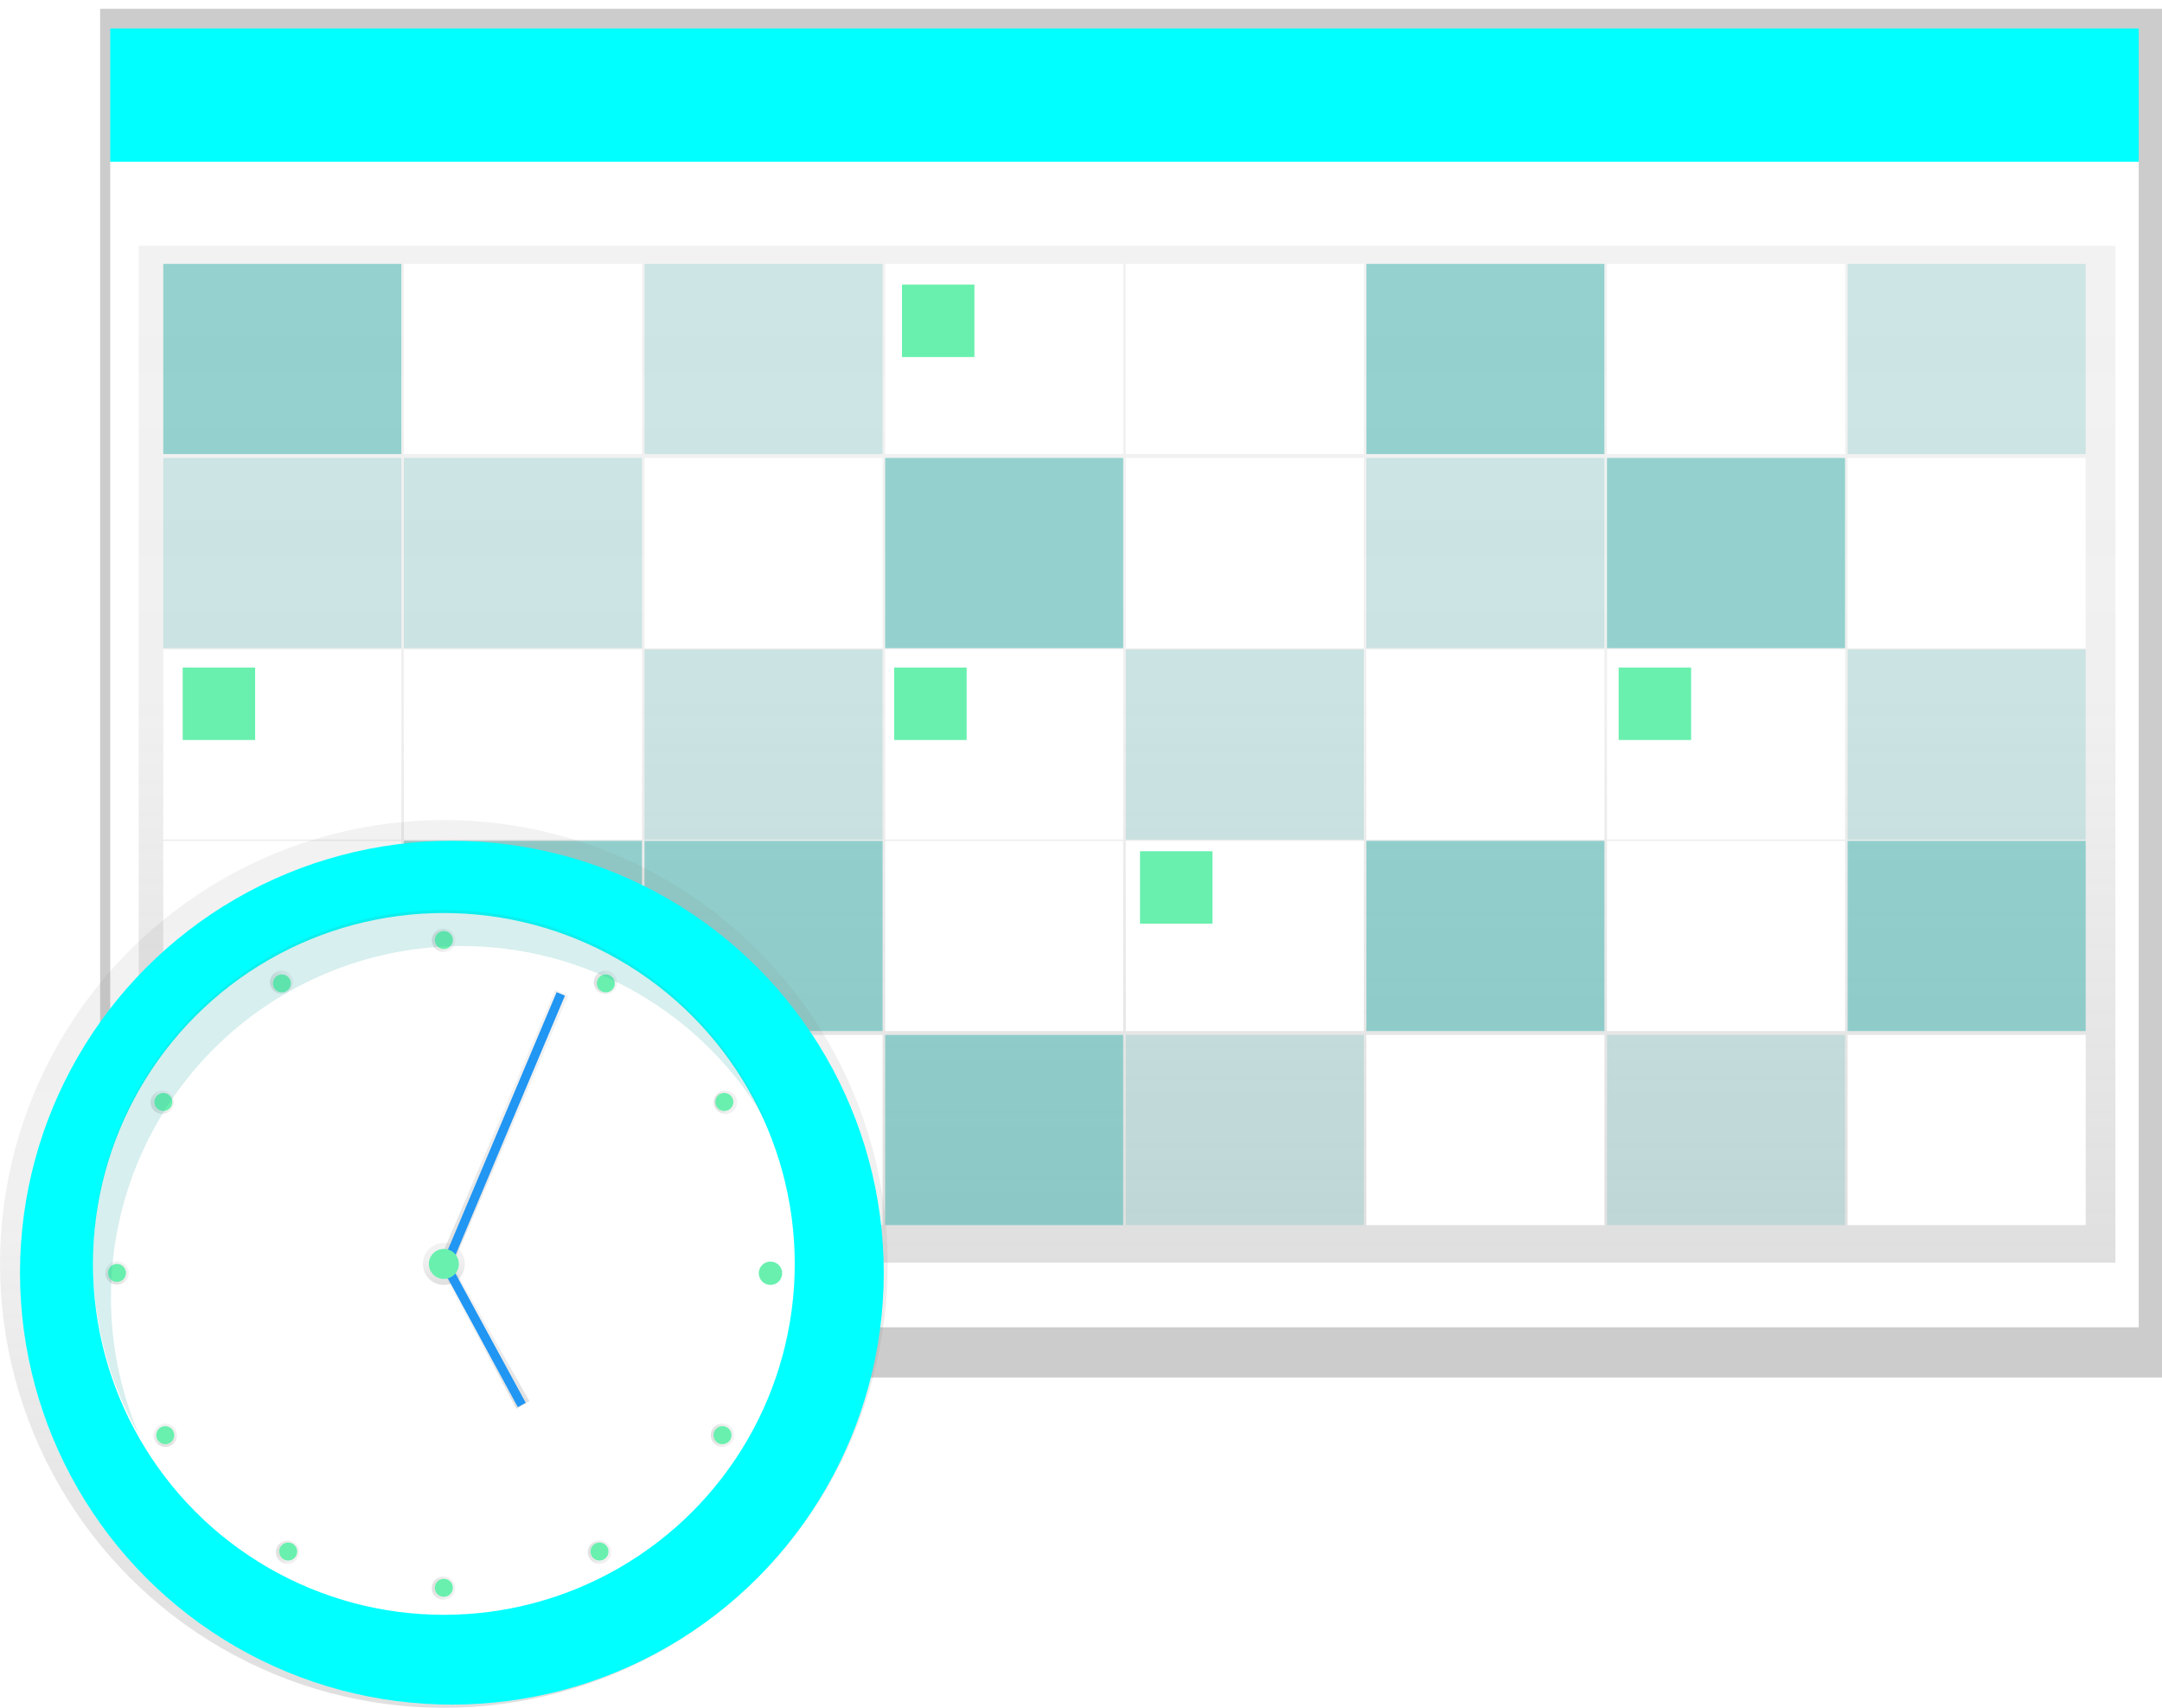 <?xml version="1.0" encoding="UTF-8" standalone="no"?>
<svg
   xmlns:dc="http://purl.org/dc/elements/1.1/"
   xmlns:cc="http://creativecommons.org/ns#"
   xmlns:rdf="http://www.w3.org/1999/02/22-rdf-syntax-ns#"
   xmlns:svg="http://www.w3.org/2000/svg"
   xmlns="http://www.w3.org/2000/svg"
   xmlns:xlink="http://www.w3.org/1999/xlink"
   xmlns:sodipodi="http://sodipodi.sourceforge.net/DTD/sodipodi-0.dtd"
   xmlns:inkscape="http://www.inkscape.org/namespaces/inkscape"
   id="3cd38589-f6b5-4ced-9f2c-9a4b79f01fae"
   data-name="Layer 1"
   width="835.61"
   height="660.05"
   viewBox="0 0 835.61 660.05"
   version="1.1"
   sodipodi:docname="events.svg"
   inkscape:version="0.92.3 (2405546, 2018-03-11)">
  <sodipodi:namedview
     pagecolor="#ffffff"
     bordercolor="#666666"
     borderopacity="1"
     objecttolerance="10"
     gridtolerance="10"
     guidetolerance="10"
     inkscape:pageopacity="0"
     inkscape:pageshadow="2"
     inkscape:window-width="1920"
     inkscape:window-height="1017"
     id="namedview200"
     showgrid="false"
     inkscape:zoom="1.1704132"
     inkscape:cx="417.80499"
     inkscape:cy="330.02499"
     inkscape:window-x="-8"
     inkscape:window-y="-8"
     inkscape:window-maximized="1"
     inkscape:current-layer="3cd38589-f6b5-4ced-9f2c-9a4b79f01fae" />
  <defs
     id="defs25">
    <linearGradient
       id="459c4fc8-d836-433f-a197-0a2a91cd58e2"
       x1="435.61"
       y1="529"
       x2="435.61"
       gradientUnits="userSpaceOnUse">
      <stop
         offset="0"
         stop-color="gray"
         stop-opacity="0.25"
         id="stop2" />
      <stop
         offset="0.54"
         stop-color="gray"
         stop-opacity="0.12"
         id="stop4" />
      <stop
         offset="1"
         stop-color="gray"
         stop-opacity="0.1"
         id="stop6" />
    </linearGradient>
    <linearGradient
       id="342ea0e6-6062-49b7-bc20-c734cb7a73a4"
       x1="435.61"
       y1="488"
       x2="435.61"
       y2="95"
       xlink:href="#459c4fc8-d836-433f-a197-0a2a91cd58e2" />
    <linearGradient
       id="763d00b7-5a07-4818-8ebb-d18341e18e84"
       x1="171.55"
       y1="660.05"
       x2="171.55"
       y2="316.95"
       xlink:href="#459c4fc8-d836-433f-a197-0a2a91cd58e2" />
    <linearGradient
       id="92069d5c-e5f8-43fe-b38d-e54af900eab7"
       x1="171.55"
       y1="496.61"
       x2="171.55"
       y2="480.38"
       xlink:href="#459c4fc8-d836-433f-a197-0a2a91cd58e2" />
    <linearGradient
       id="cc2cb1f8-9965-47fb-9589-218376181648"
       x1="194.61"
       y1="489.5"
       x2="194.61"
       y2="382.5"
       xlink:href="#459c4fc8-d836-433f-a197-0a2a91cd58e2" />
    <linearGradient
       id="21b9629b-50a9-4ebb-aca6-e4e0185f53fc"
       x1="187.61"
       y1="544.5"
       x2="187.61"
       y2="488.5"
       xlink:href="#459c4fc8-d836-433f-a197-0a2a91cd58e2" />
    <linearGradient
       id="fcd1d80a-fd87-48d8-ac9f-c26a469979c7"
       x1="509.54"
       y1="778.88"
       x2="509.54"
       y2="769.85"
       gradientTransform="translate(1170.3 491.9) rotate(120)"
       xlink:href="#459c4fc8-d836-433f-a197-0a2a91cd58e2" />
    <linearGradient
       id="103b5314-699c-4416-ba96-f0315aa2be6d"
       x1="246.07"
       y1="679.17"
       x2="246.07"
       y2="670.14"
       gradientTransform="translate(370.3 -32.65) rotate(30)"
       xlink:href="#459c4fc8-d836-433f-a197-0a2a91cd58e2" />
    <linearGradient
       id="f7eccc56-af47-4388-bae2-3610c4149eb5"
       x1="364.44"
       y1="766.03"
       x2="364.44"
       y2="756.99"
       gradientTransform="translate(110.34 -349.73) rotate(30)"
       xlink:href="#459c4fc8-d836-433f-a197-0a2a91cd58e2" />
    <linearGradient
       id="bcd8726a-d7c5-49b1-9a44-0b3978539435"
       x1="643.63"
       y1="719.48"
       x2="643.63"
       y2="710.44"
       gradientTransform="translate(1232.03 299.71) rotate(120)"
       xlink:href="#459c4fc8-d836-433f-a197-0a2a91cd58e2" />
    <linearGradient
       id="391a46f9-b208-48d2-be26-d2096ab99e61"
       x1="627.41"
       y1="656.89"
       x2="627.41"
       y2="647.85"
       gradientTransform="translate(1232.3 266.24) rotate(120)"
       xlink:href="#459c4fc8-d836-433f-a197-0a2a91cd58e2" />
    <linearGradient
       id="83f8f054-eb9c-442d-b51f-167d68b16295"
       x1="643.63"
       y1="594.29"
       x2="643.63"
       y2="585.26"
       gradientTransform="translate(1248.8 237.12) rotate(120)"
       xlink:href="#459c4fc8-d836-433f-a197-0a2a91cd58e2" />
    <linearGradient
       id="ae1ae34d-eb1b-4711-a510-1c391231e596"
       x1="690"
       y1="547.93"
       x2="690"
       y2="538.89"
       gradientTransform="translate(1278.2 220.15) rotate(120)"
       xlink:href="#459c4fc8-d836-433f-a197-0a2a91cd58e2" />
    <linearGradient
       id="9891a10d-f6cd-4be8-8439-1a188b457eca"
       x1="818.66"
       y1="549.09"
       x2="818.66"
       y2="540.05"
       gradientTransform="translate(1342.37 237.96) rotate(120)"
       xlink:href="#459c4fc8-d836-433f-a197-0a2a91cd58e2" />
    <linearGradient
       id="fc0ab291-1c38-49b0-9137-a4534010b0cb"
       x1="863.87"
       y1="596.61"
       x2="863.87"
       y2="587.58"
       gradientTransform="translate(1358.61 267.78) rotate(120)"
       xlink:href="#459c4fc8-d836-433f-a197-0a2a91cd58e2" />
    <linearGradient
       id="28dee737-f47b-4c6f-813e-2c0be0b581eb"
       x1="877.78"
       y1="656.89"
       x2="877.78"
       y2="647.85"
       gradientTransform="translate(1357.49 299.78) rotate(120)"
       xlink:href="#459c4fc8-d836-433f-a197-0a2a91cd58e2" />
    <linearGradient
       id="228de15d-ea7a-43bb-9b48-ae33db5c4fe2"
       x1="863.87"
       y1="717.16"
       x2="863.87"
       y2="708.13"
       gradientTransform="translate(1342.46 328.06) rotate(120)"
       xlink:href="#459c4fc8-d836-433f-a197-0a2a91cd58e2" />
    <filter
       style="color-interpolation-filters:sRGB"
       inkscape:label="Drop Shadow"
       id="filter1019">
      <feFlood
         flood-opacity="0.498"
         flood-color="rgb(0,0,0)"
         result="flood"
         id="feFlood1009" />
      <feComposite
         in="flood"
         in2="SourceGraphic"
         operator="in"
         result="composite1"
         id="feComposite1011" />
      <feGaussianBlur
         in="composite1"
         stdDeviation="9.9"
         result="blur"
         id="feGaussianBlur1013" />
      <feOffset
         dx="3.1"
         dy="3.4"
         result="offset"
         id="feOffset1015" />
      <feComposite
         in="SourceGraphic"
         in2="offset"
         operator="over"
         result="composite2"
         id="feComposite1017" />
    </filter>
    <filter
       style="color-interpolation-filters:sRGB"
       inkscape:label="Drop Shadow"
       id="filter1031">
      <feFlood
         flood-opacity="0.498"
         flood-color="rgb(0,0,0)"
         result="flood"
         id="feFlood1021" />
      <feComposite
         in="flood"
         in2="SourceGraphic"
         operator="in"
         result="composite1"
         id="feComposite1023" />
      <feGaussianBlur
         in="composite1"
         stdDeviation="9.9"
         result="blur"
         id="feGaussianBlur1025" />
      <feOffset
         dx="3.1"
         dy="3.4"
         result="offset"
         id="feOffset1027" />
      <feComposite
         in="SourceGraphic"
         in2="offset"
         operator="over"
         result="composite2"
         id="feComposite1029" />
    </filter>
  </defs>
  <title
     id="title27">calendar</title>
  <rect
     x="35.61"
     width="800"
     height="529"
     fill="url(#459c4fc8-d836-433f-a197-0a2a91cd58e2)"
     id="rect29"
     style="fill:#cccccc;filter:url(#filter1031)" />
  <rect
     x="42.61"
     y="62.5"
     width="784"
     height="450.5"
     fill="#fff"
     id="rect31" />
  <rect
     x="42.61"
     y="11"
     width="784"
     height="51.5"
     fill="#38b2ac"
     id="rect33"
     style="fill:#00ffff" />
  <rect
     x="53.61"
     y="95"
     width="764"
     height="393"
     fill="url(#342ea0e6-6062-49b7-bc20-c734cb7a73a4)"
     id="rect35" />
  <rect
     x="63.11"
     y="102"
     width="92"
     height="73.5"
     fill="#38b2ac"
     opacity="0.5"
     id="rect37" />
  <rect
     x="156.11"
     y="102"
     width="92"
     height="73.5"
     fill="#fff"
     id="rect39" />
  <rect
     x="249.11"
     y="102"
     width="92"
     height="73.5"
     fill="#38b2ac"
     opacity="0.2"
     id="rect41" />
  <rect
     x="342.11"
     y="102"
     width="92"
     height="73.5"
     fill="#fff"
     id="rect43" />
  <rect
     x="435.11"
     y="102"
     width="92"
     height="73.5"
     fill="#fff"
     id="rect45" />
  <rect
     x="528.11"
     y="102"
     width="92"
     height="73.5"
     fill="#38b2ac"
     opacity="0.5"
     id="rect47" />
  <rect
     x="621.11"
     y="102"
     width="92"
     height="73.5"
     fill="#fff"
     id="rect49" />
  <rect
     x="714.11"
     y="102"
     width="92"
     height="73.5"
     fill="#38b2ac"
     opacity="0.2"
     id="rect51" />
  <rect
     x="63.11"
     y="177"
     width="92"
     height="73.5"
     fill="#38b2ac"
     opacity="0.2"
     id="rect53" />
  <rect
     x="156.11"
     y="177"
     width="92"
     height="73.5"
     fill="#38b2ac"
     opacity="0.2"
     id="rect55" />
  <rect
     x="249.11"
     y="177"
     width="92"
     height="73.5"
     fill="#fff"
     id="rect57" />
  <rect
     x="342.11"
     y="177"
     width="92"
     height="73.5"
     fill="#38b2ac"
     opacity="0.5"
     id="rect59" />
  <rect
     x="435.11"
     y="177"
     width="92"
     height="73.5"
     fill="#fff"
     id="rect61" />
  <rect
     x="528.11"
     y="177"
     width="92"
     height="73.5"
     fill="#38b2ac"
     opacity="0.2"
     id="rect63" />
  <rect
     x="621.11"
     y="177"
     width="92"
     height="73.5"
     fill="#38b2ac"
     opacity="0.5"
     id="rect65" />
  <rect
     x="714.11"
     y="177"
     width="92"
     height="73.5"
     fill="#fff"
     id="rect67" />
  <rect
     x="63.11"
     y="251"
     width="92"
     height="73.5"
     fill="#fff"
     id="rect69" />
  <rect
     x="156.11"
     y="251"
     width="92"
     height="73.5"
     fill="#fff"
     id="rect71" />
  <rect
     x="249.11"
     y="251"
     width="92"
     height="73.5"
     fill="#38b2ac"
     opacity="0.2"
     id="rect73" />
  <rect
     x="342.11"
     y="251"
     width="92"
     height="73.5"
     fill="#fff"
     id="rect75" />
  <rect
     x="435.11"
     y="251"
     width="92"
     height="73.5"
     fill="#38b2ac"
     opacity="0.2"
     id="rect77" />
  <rect
     x="528.11"
     y="251"
     width="92"
     height="73.5"
     fill="#fff"
     id="rect79" />
  <rect
     x="621.11"
     y="251"
     width="92"
     height="73.5"
     fill="#fff"
     id="rect81" />
  <rect
     x="714.11"
     y="251"
     width="92"
     height="73.5"
     fill="#38b2ac"
     opacity="0.2"
     id="rect83" />
  <rect
     x="63.11"
     y="325"
     width="92"
     height="73.5"
     fill="#fff"
     id="rect85" />
  <rect
     x="156.11"
     y="325"
     width="92"
     height="73.5"
     fill="#38b2ac"
     opacity="0.5"
     id="rect87" />
  <rect
     x="249.11"
     y="325"
     width="92"
     height="73.5"
     fill="#38b2ac"
     opacity="0.5"
     id="rect89" />
  <rect
     x="342.11"
     y="325"
     width="92"
     height="73.5"
     fill="#fff"
     id="rect91" />
  <rect
     x="435.11"
     y="325"
     width="92"
     height="73.5"
     fill="#fff"
     id="rect93" />
  <rect
     x="528.11"
     y="325"
     width="92"
     height="73.5"
     fill="#38b2ac"
     opacity="0.5"
     id="rect95" />
  <rect
     x="621.11"
     y="325"
     width="92"
     height="73.5"
     fill="#fff"
     id="rect97" />
  <rect
     x="714.11"
     y="325"
     width="92"
     height="73.5"
     fill="#38b2ac"
     opacity="0.5"
     id="rect99" />
  <rect
     x="63.11"
     y="400"
     width="92"
     height="73.5"
     fill="#38b2ac"
     opacity="0.5"
     id="rect101" />
  <rect
     x="156.11"
     y="400"
     width="92"
     height="73.5"
     fill="#38b2ac"
     opacity="0.2"
     id="rect103" />
  <rect
     x="249.11"
     y="400"
     width="92"
     height="73.5"
     fill="#fff"
     id="rect105" />
  <rect
     x="342.11"
     y="400"
     width="92"
     height="73.5"
     fill="#38b2ac"
     opacity="0.5"
     id="rect107" />
  <rect
     x="435.11"
     y="400"
     width="92"
     height="73.5"
     fill="#38b2ac"
     opacity="0.2"
     id="rect109" />
  <rect
     x="528.11"
     y="400"
     width="92"
     height="73.5"
     fill="#fff"
     id="rect111" />
  <rect
     x="621.11"
     y="400"
     width="92"
     height="73.5"
     fill="#38b2ac"
     opacity="0.2"
     id="rect113" />
  <rect
     x="714.11"
     y="400"
     width="92"
     height="73.5"
     fill="#fff"
     id="rect115" />
  <rect
     x="70.61"
     y="258"
     width="28"
     height="28"
     fill="#69f0ae"
     id="rect117" />
  <rect
     x="348.61"
     y="110"
     width="28"
     height="28"
     fill="#69f0ae"
     id="rect119" />
  <rect
     x="345.61"
     y="258"
     width="28"
     height="28"
     fill="#69f0ae"
     id="rect121" />
  <rect
     x="440.61"
     y="329"
     width="28"
     height="28"
     fill="#69f0ae"
     id="rect123" />
  <rect
     x="625.61"
     y="258"
     width="28"
     height="28"
     fill="#69f0ae"
     id="rect125" />
  <circle
     cx="171.55"
     cy="488.5"
     r="171.55"
     fill="url(#763d00b7-5a07-4818-8ebb-d18341e18e84)"
     id="circle127" />
  <circle
     cx="171.55"
     cy="488.5"
     r="166.92"
     fill="#38b2ac"
     id="circle129"
     style="fill:#00ffff;filter:url(#filter1019)" />
  <circle
     cx="171.55"
     cy="488.5"
     r="135.62"
     fill="#fff"
     id="circle131" />
  <circle
     cx="171.55"
     cy="488.5"
     r="8.11"
     fill="url(#92069d5c-e5f8-43fe-b38d-e54af900eab7)"
     id="circle133" />
  <line
     x1="216.76"
     y1="384.18"
     x2="172.71"
     y2="488.5"
     fill="#38b2ac"
     id="line135" />
  <polygon
     points="174.61 489.5 169.61 487.82 214.61 382.5 219.61 384.85 174.61 489.5"
     fill="url(#cc2cb1f8-9965-47fb-9589-218376181648)"
     id="polygon137" />
  <rect
     x="320.31"
     y="554.57"
     width="113.24"
     height="3.48"
     transform="translate(-464.39 567.17) rotate(-67.11)"
     fill="#2196f3"
     id="rect139" />
  <line
     x1="172.71"
     y1="489.66"
     x2="201.69"
     y2="542.98"
     fill="#38b2ac"
     id="line141" />
  <polygon
     points="199.61 544.5 170.61 490.5 174.61 488.5 204.61 541.5 199.61 544.5"
     fill="url(#21b9629b-50a9-4ebb-aca6-e4e0185f53fc)"
     id="polygon143" />
  <rect
     x="367.66"
     y="605.95"
     width="3.48"
     height="60.69"
     transform="translate(-441.2 133.65) rotate(-28.52)"
     fill="#2196f3"
     id="rect145" />
  <circle
     cx="297.9"
     cy="491.98"
     r="3.48"
     fill="#38b2ac"
     id="circle147" />
  <circle
     cx="244.91"
     cy="545.99"
     r="4.52"
     transform="translate(-532.58 365.12) rotate(-60)"
     fill="url(#fcd1d80a-fd87-48d8-ac9f-c26a469979c7)"
     id="circle149" />
  <circle
     cx="246.07"
     cy="674.66"
     r="4.52"
     transform="translate(-486.56 93.44) rotate(-30)"
     fill="url(#103b5314-699c-4416-ba96-f0315aa2be6d)"
     id="circle151" />
  <circle
     cx="45.21"
     cy="491.98"
     r="4.52"
     fill="url(#f7eccc56-af47-4388-bae2-3610c4149eb5)"
     id="circle153" />
  <circle
     cx="291.04"
     cy="499.63"
     r="4.52"
     transform="translate(-393.02 92.48) rotate(-30)"
     fill="url(#bcd8726a-d7c5-49b1-9a44-0b3978539435)"
     id="circle155" />
  <circle
     cx="353.63"
     cy="483.41"
     r="4.52"
     transform="translate(-376.52 121.6) rotate(-30)"
     fill="url(#391a46f9-b208-48d2-be26-d2096ab99e61)"
     id="circle157" />
  <circle
     cx="416.23"
     cy="499.63"
     r="4.52"
     transform="translate(-376.25 155.08) rotate(-30)"
     fill="url(#83f8f054-eb9c-442d-b51f-167d68b16295)"
     id="circle159" />
  <circle
     cx="462.59"
     cy="546"
     r="4.52"
     transform="translate(-393.22 184.47) rotate(-30)"
     fill="url(#ae1ae34d-eb1b-4711-a510-1c391231e596)"
     id="circle161" />
  <circle
     cx="461.43"
     cy="674.66"
     r="4.52"
     transform="translate(-457.7 201.13) rotate(-30)"
     fill="url(#9891a10d-f6cd-4be8-8439-1a188b457eca)"
     id="circle163" />
  <circle
     cx="413.91"
     cy="719.87"
     r="4.52"
     transform="translate(-486.68 183.42) rotate(-30)"
     fill="url(#fc0ab291-1c38-49b0-9137-a4534010b0cb)"
     id="circle165" />
  <circle
     cx="353.63"
     cy="733.78"
     r="4.52"
     transform="translate(-501.71 155.15) rotate(-30)"
     fill="url(#28dee737-f47b-4c6f-813e-2c0be0b581eb)"
     id="circle167" />
  <circle
     cx="293.36"
     cy="719.87"
     r="4.52"
     transform="translate(-502.83 123.15) rotate(-30)"
     fill="url(#228de15d-ea7a-43bb-9b48-ae33db5c4fe2)"
     id="circle169" />
  <circle
     cx="171.55"
     cy="363.31"
     r="3.48"
     fill="#69f0ae"
     id="circle171" />
  <circle
     cx="416.34"
     cy="500.06"
     r="3.48"
     transform="translate(-407.09 490.61) rotate(-60)"
     fill="#69f0ae"
     id="circle173" />
  <circle
     cx="462.16"
     cy="545.88"
     r="3.48"
     transform="translate(-393.22 184.24) rotate(-30)"
     fill="#69f0ae"
     id="circle175" />
  <circle
     cx="461.43"
     cy="674.66"
     r="3.48"
     transform="translate(-535.75 616.96) rotate(-60)"
     fill="#69f0ae"
     id="circle177" />
  <circle
     cx="413.91"
     cy="719.63"
     r="3.48"
     transform="translate(-486.56 183.39) rotate(-30)"
     fill="#69f0ae"
     id="circle179" />
  <circle
     cx="291.15"
     cy="500.06"
     r="3.48"
     transform="translate(-393.22 92.6) rotate(-30)"
     fill="#69f0ae"
     id="circle181" />
  <circle
     cx="245.33"
     cy="545.88"
     r="3.48"
     transform="translate(-532.27 365.43) rotate(-60)"
     fill="#69f0ae"
     id="circle183" />
  <circle
     cx="479.98"
     cy="612.07"
     r="4.52"
     transform="translate(-423.92 202.02) rotate(-30)"
     fill="#69f0ae"
     id="circle185" />
  <circle
     cx="246.07"
     cy="674.66"
     r="3.48"
     transform="translate(-486.56 93.44) rotate(-30)"
     fill="#69f0ae"
     id="circle187" />
  <circle
     cx="293.58"
     cy="719.63"
     r="3.48"
     transform="translate(-658.62 494.09) rotate(-60)"
     fill="#69f0ae"
     id="circle189" />
  <circle
     cx="45.21"
     cy="491.98"
     r="3.48"
     fill="#69f0ae"
     id="circle191" />
  <circle
     cx="171.55"
     cy="613.68"
     r="3.48"
     fill="#69f0ae"
     id="circle193" />
  <path
     d="M225.08,621.22a135.64,135.64,0,0,1,253.28-67.48A135.64,135.64,0,1,0,236.08,674.8,135.16,135.16,0,0,1,225.08,621.22Z"
     transform="translate(-182.19 -119.97)"
     fill="#38b2ac"
     opacity="0.2"
     id="path195" />
  <circle
     cx="171.55"
     cy="488.5"
     r="5.8"
     fill="#69f0ae"
     id="circle197" />
</svg>
